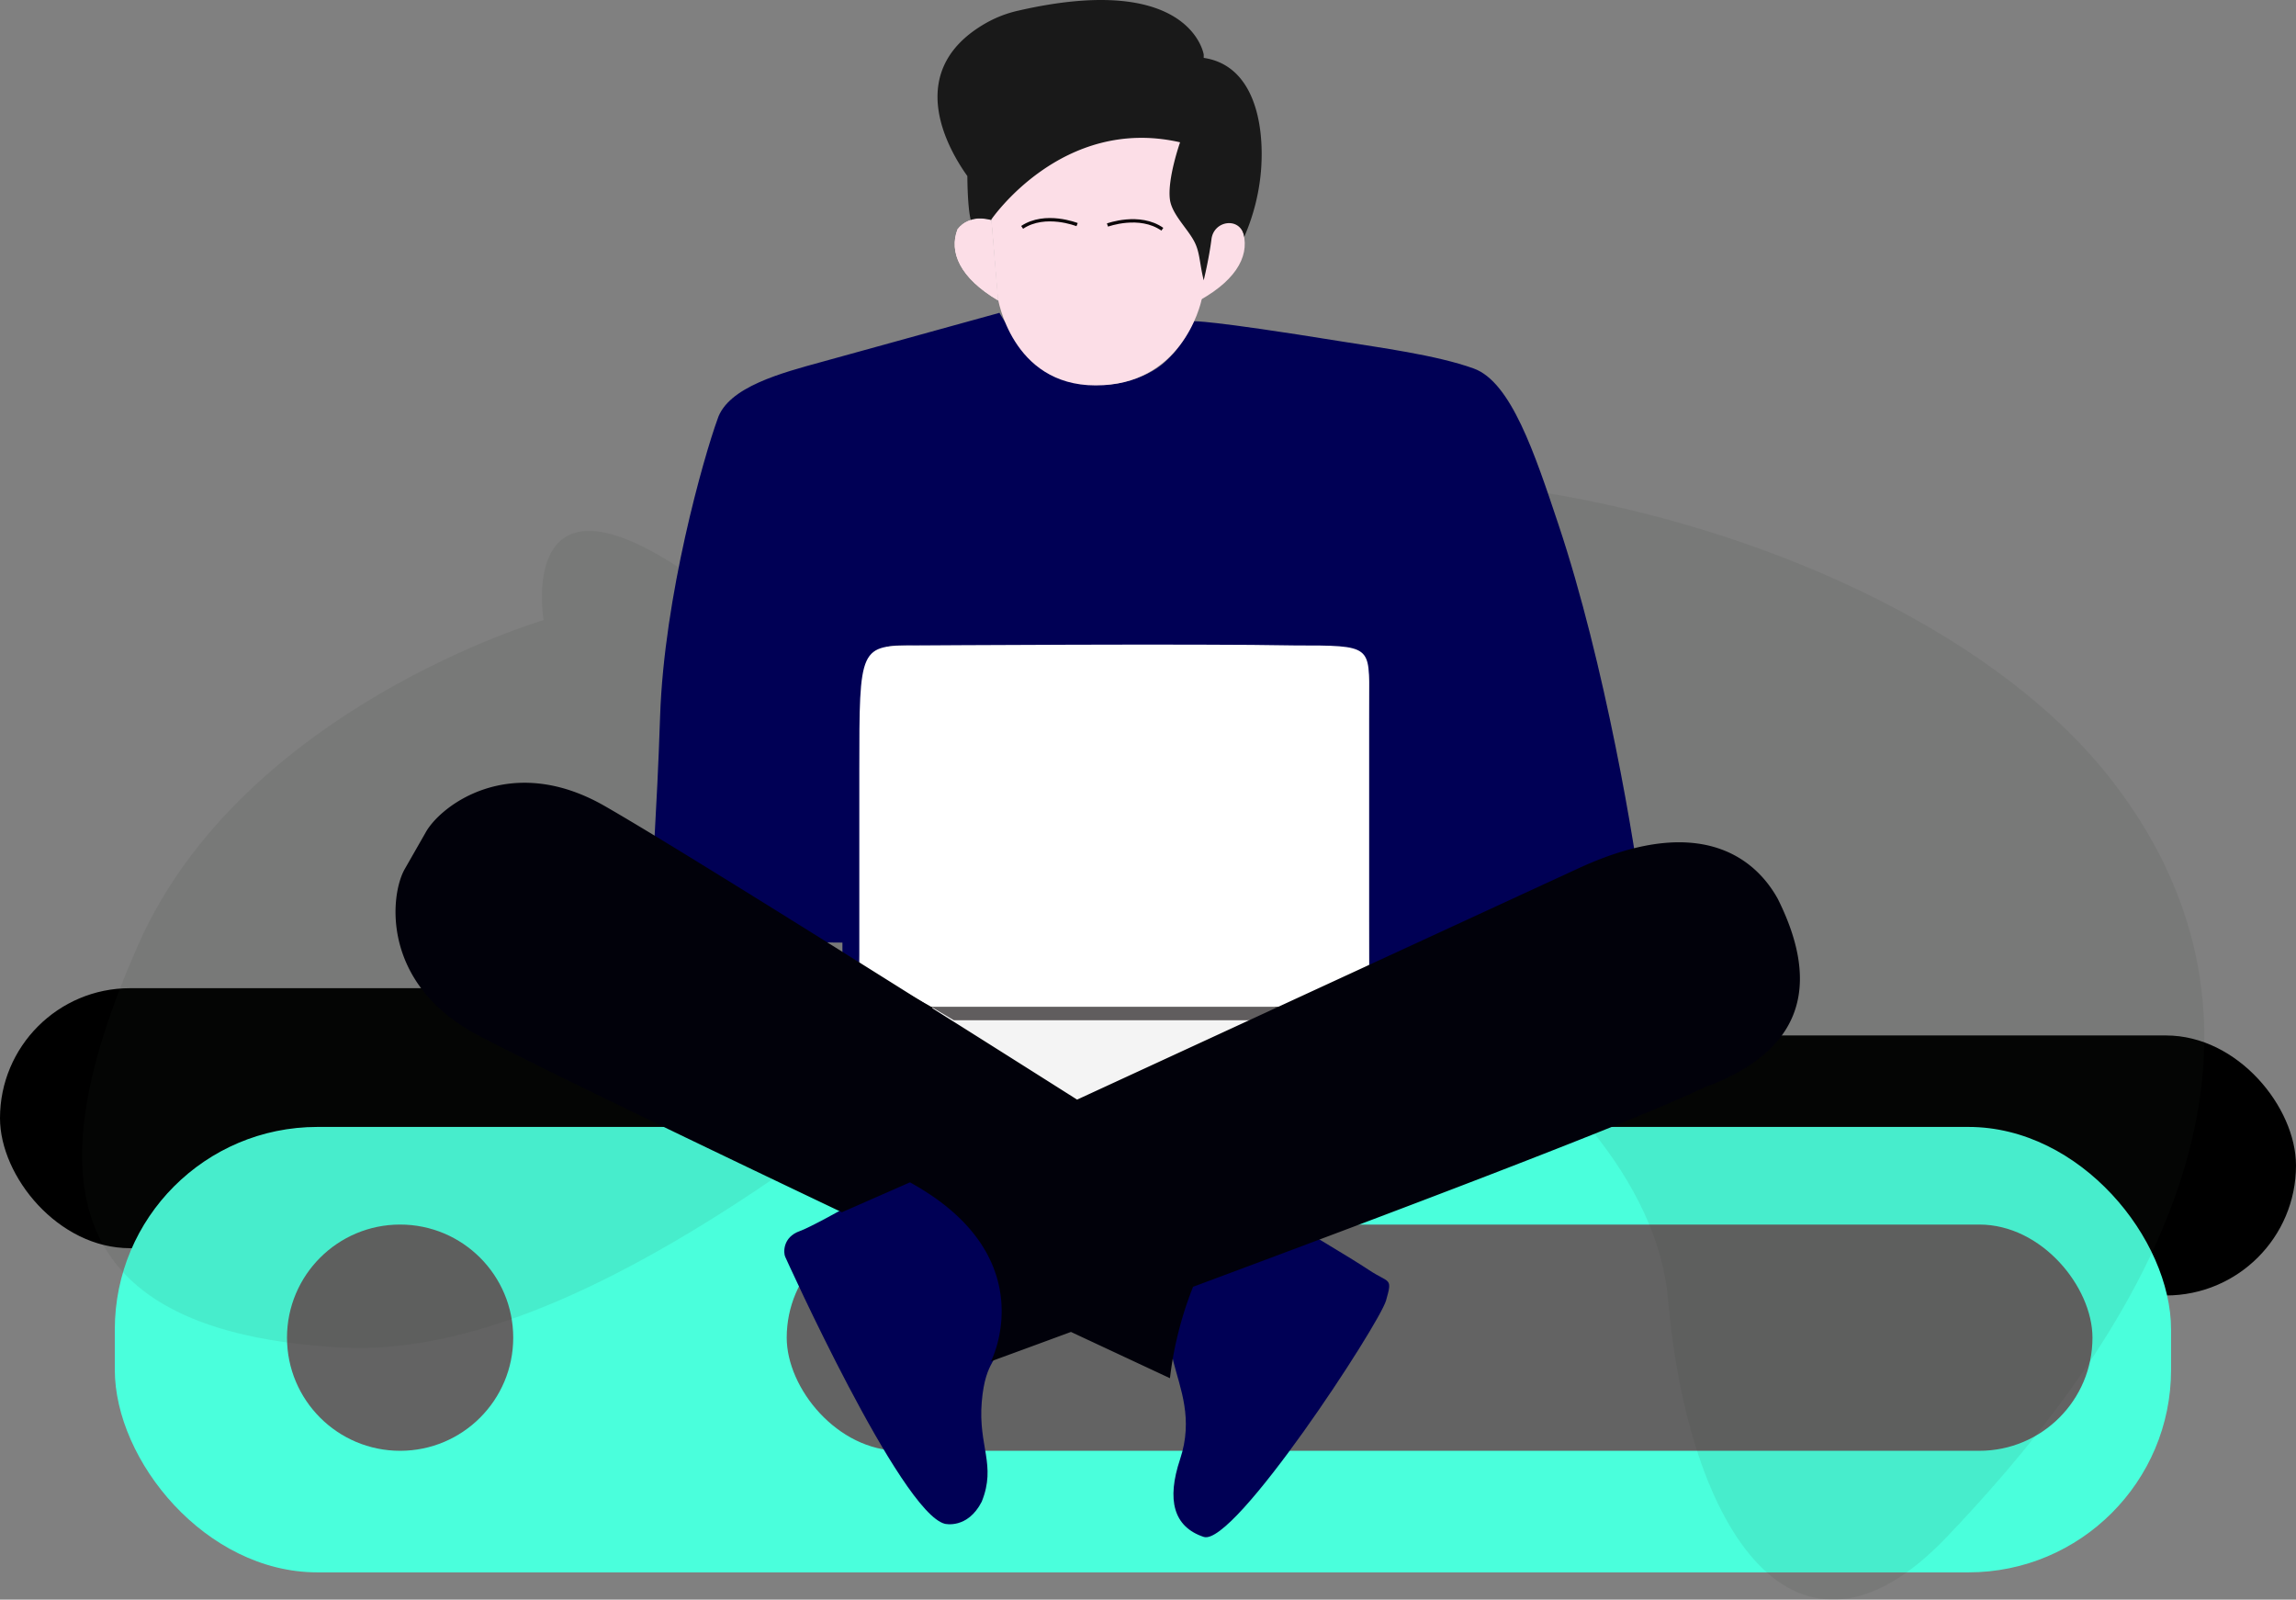 <svg xmlns="http://www.w3.org/2000/svg" viewBox="0 0 680 473.71"><rect x="0" y="0" width="680" height="473.71" fill="#808080" stroke="none"/><defs><style>.cls-1,.cls-13{fill:none;}.cls-2{fill:#4affdc;}.cls-3{fill:#636363;}.cls-4{fill:#005;}.cls-5{fill:#363a32;opacity:0.09;}.cls-6{fill:#f4f4f4;}.cls-7{fill:#fcdee7;}.cls-8{fill:#fee9ed;}.cls-9{fill:#191919;}.cls-10{fill:#fff;}.cls-11{fill:#605d5e;}.cls-12{fill:#01010a;}.cls-13{stroke:#0c080a;stroke-miterlimit:10;}</style></defs><g id="Camada_2" data-name="Camada 2"><g id="Camada_10" data-name="Camada 10"><line class="cls-1" x1="77" y1="387.64" x2="589" y2="387.64"/><rect y="292.64" width="487" height="77" rx="38.5"/><rect x="193" y="306.64" width="487" height="77" rx="38.5"/><rect class="cls-2" x="34" y="333.73" width="609" height="131.91" rx="60"/><rect class="cls-3" x="233" y="362.64" width="386.72" height="67" rx="33.5"/><circle class="cls-3" cx="118.5" cy="396.14" r="33.5"/></g><g id="Camada_8" data-name="Camada 8"><path class="cls-4" d="M296.19,396.62s7.65-38.25-24-51.37c0,0-30,17.47-35.26,19.3s-4.89,6.61-4.37,7.65c0,0,34.16,75.78,47.28,79.06,0,0,6.71,1.66,10.92-6.56,4.38-10.92-1.09-16.39,0-29.5S296.19,403.17,296.19,396.62Z"/><path class="cls-5" d="M161,183.64s-89,26-120,96S18,394.48,101,399.06,289,298.64,330,274.64s158,41,164,110,38,117.2,82.5,70.6S692,318,626,231.81,362,110.64,314,174.64s-65,24.8-113-6.6S161,183.64,161,183.64Z"/></g><g id="fundo_casa" data-name="fundo casa"><polygon class="cls-6" points="385.07 310.8 313.99 340.14 274.5 311.93 280.14 265.67 356.4 262.64 385.07 310.8"/></g><g id="Camada_9" data-name="Camada 9"><path class="cls-4" d="M351.5,382.14s-6,13-4,21,6,17,2,29-2,20,7,23,52-63,54-70,1-5-5-9-23-14-23-14-16,8-18,8S351.5,382.14,351.5,382.14Z"/></g><g id="tracado"><path class="cls-4" d="M296,92.64s-40.67,11.25-52.5,14.5-27.94,7.43-31,17c-4.09,11.26-15.81,52.32-17,88-2,60-6,63,5,64,35,3.18,49,3,49,3v3l5,3s1-22,1-53-1-41,11-41c11.74,0,49,.59,88,1s51.44-4.44,51,11c-1,35,0,83.5,0,83.5l8-3.5s22.92-2.13,43-3c16.71-.73,31.36,1.26,30-11-2-17.93-11.14-72.61-25-114-7-20.95-14-42-25-46s-28.5-6.3-39-8c-40.17-6.5-44-6-44-6s-3.69,9.13-11,14C336.5,113.14,313.5,123.14,296,92.64Z"/></g><g id="Camada_3" data-name="Camada 3"><path class="cls-7" d="M295.5,88.14s4,26,29,26,31-23,31.5-26,0-60.06,0-60.06l-66-6.44Z"/></g><g id="Camada_4" data-name="Camada 4"><path class="cls-8" d="M293.6,65.2s-6.35-2.06-10,2.69c-2.62,6.75.7,14.41,12,21.08"/><path class="cls-7" d="M293.6,65.2s-6.35-2.06-10,2.69c-2.62,6.75.7,14.41,12,21.08"/><path class="cls-7" d="M355.44,88.85c11.48-6.44,14.95-14,12.46-20.83-3.53-4.82-9.92-2.89-9.92-2.89l-6,2.51s2,14,1,14S355.44,88.85,355.44,88.85Z"/></g><g id="Camada_5" data-name="Camada 5"><path class="cls-9" d="M356.5,16.14S352.69-8.61,301.41,3.19a34.93,34.93,0,0,0-9.24,3.55c-25.71,14.51-10.38,38.81-5.67,45.4,0,0,0,9,1,13,0,0,2-1,6,0,0,0,21-31,56-23,0,0-3.84,10.9-3,17,.57,4.16,4.87,8.21,7,12,1.93,3.42,1.66,6.48,3,11.87,0,0,1.59-6.51,2.3-12.19s8.7-6.68,9.7-.68a61.85,61.85,0,0,0,5-20c1-13.73-2.23-30.81-17-33Z"/></g><g id="notebook"><path class="cls-10" d="M380.5,298.14H275.75l-21.25-12v-58c0-37,0-37,17-37,0,0,84.06-.56,112,0,23,0,22,0,22,16v78.75Z"/><polygon class="cls-11" points="275.75 298.14 282.5 302.14 372.69 302.14 380.5 298.14 275.75 298.14"/></g><g id="calsa"><path class="cls-12" d="M317.18,394.44c-14.53,5.36-23.68,8.7-23.68,8.7s16-31-24-53L249.34,359c-37.57-17.89-90.27-43.17-107.91-52.51-28.5-15.1-26-41.2-21.6-49.06L126,246.64c4.28-7.94,25-24,53-8s140,87,140,87,109.5-50.5,148.5-68.5,54,0,59,9c11,22,11,44-22,56-20.4,9.89-96.23,38.51-151.15,58.93a107.22,107.22,0,0,0-6.85,27.07Z"/></g><g id="Camada_11" data-name="Camada 11"><path class="cls-13" d="M328,66.64s9.5-3.5,16.25,1.25"/><path class="cls-13" d="M319,66.52s-9.41-3.76-16.28.81"/></g></g></svg>